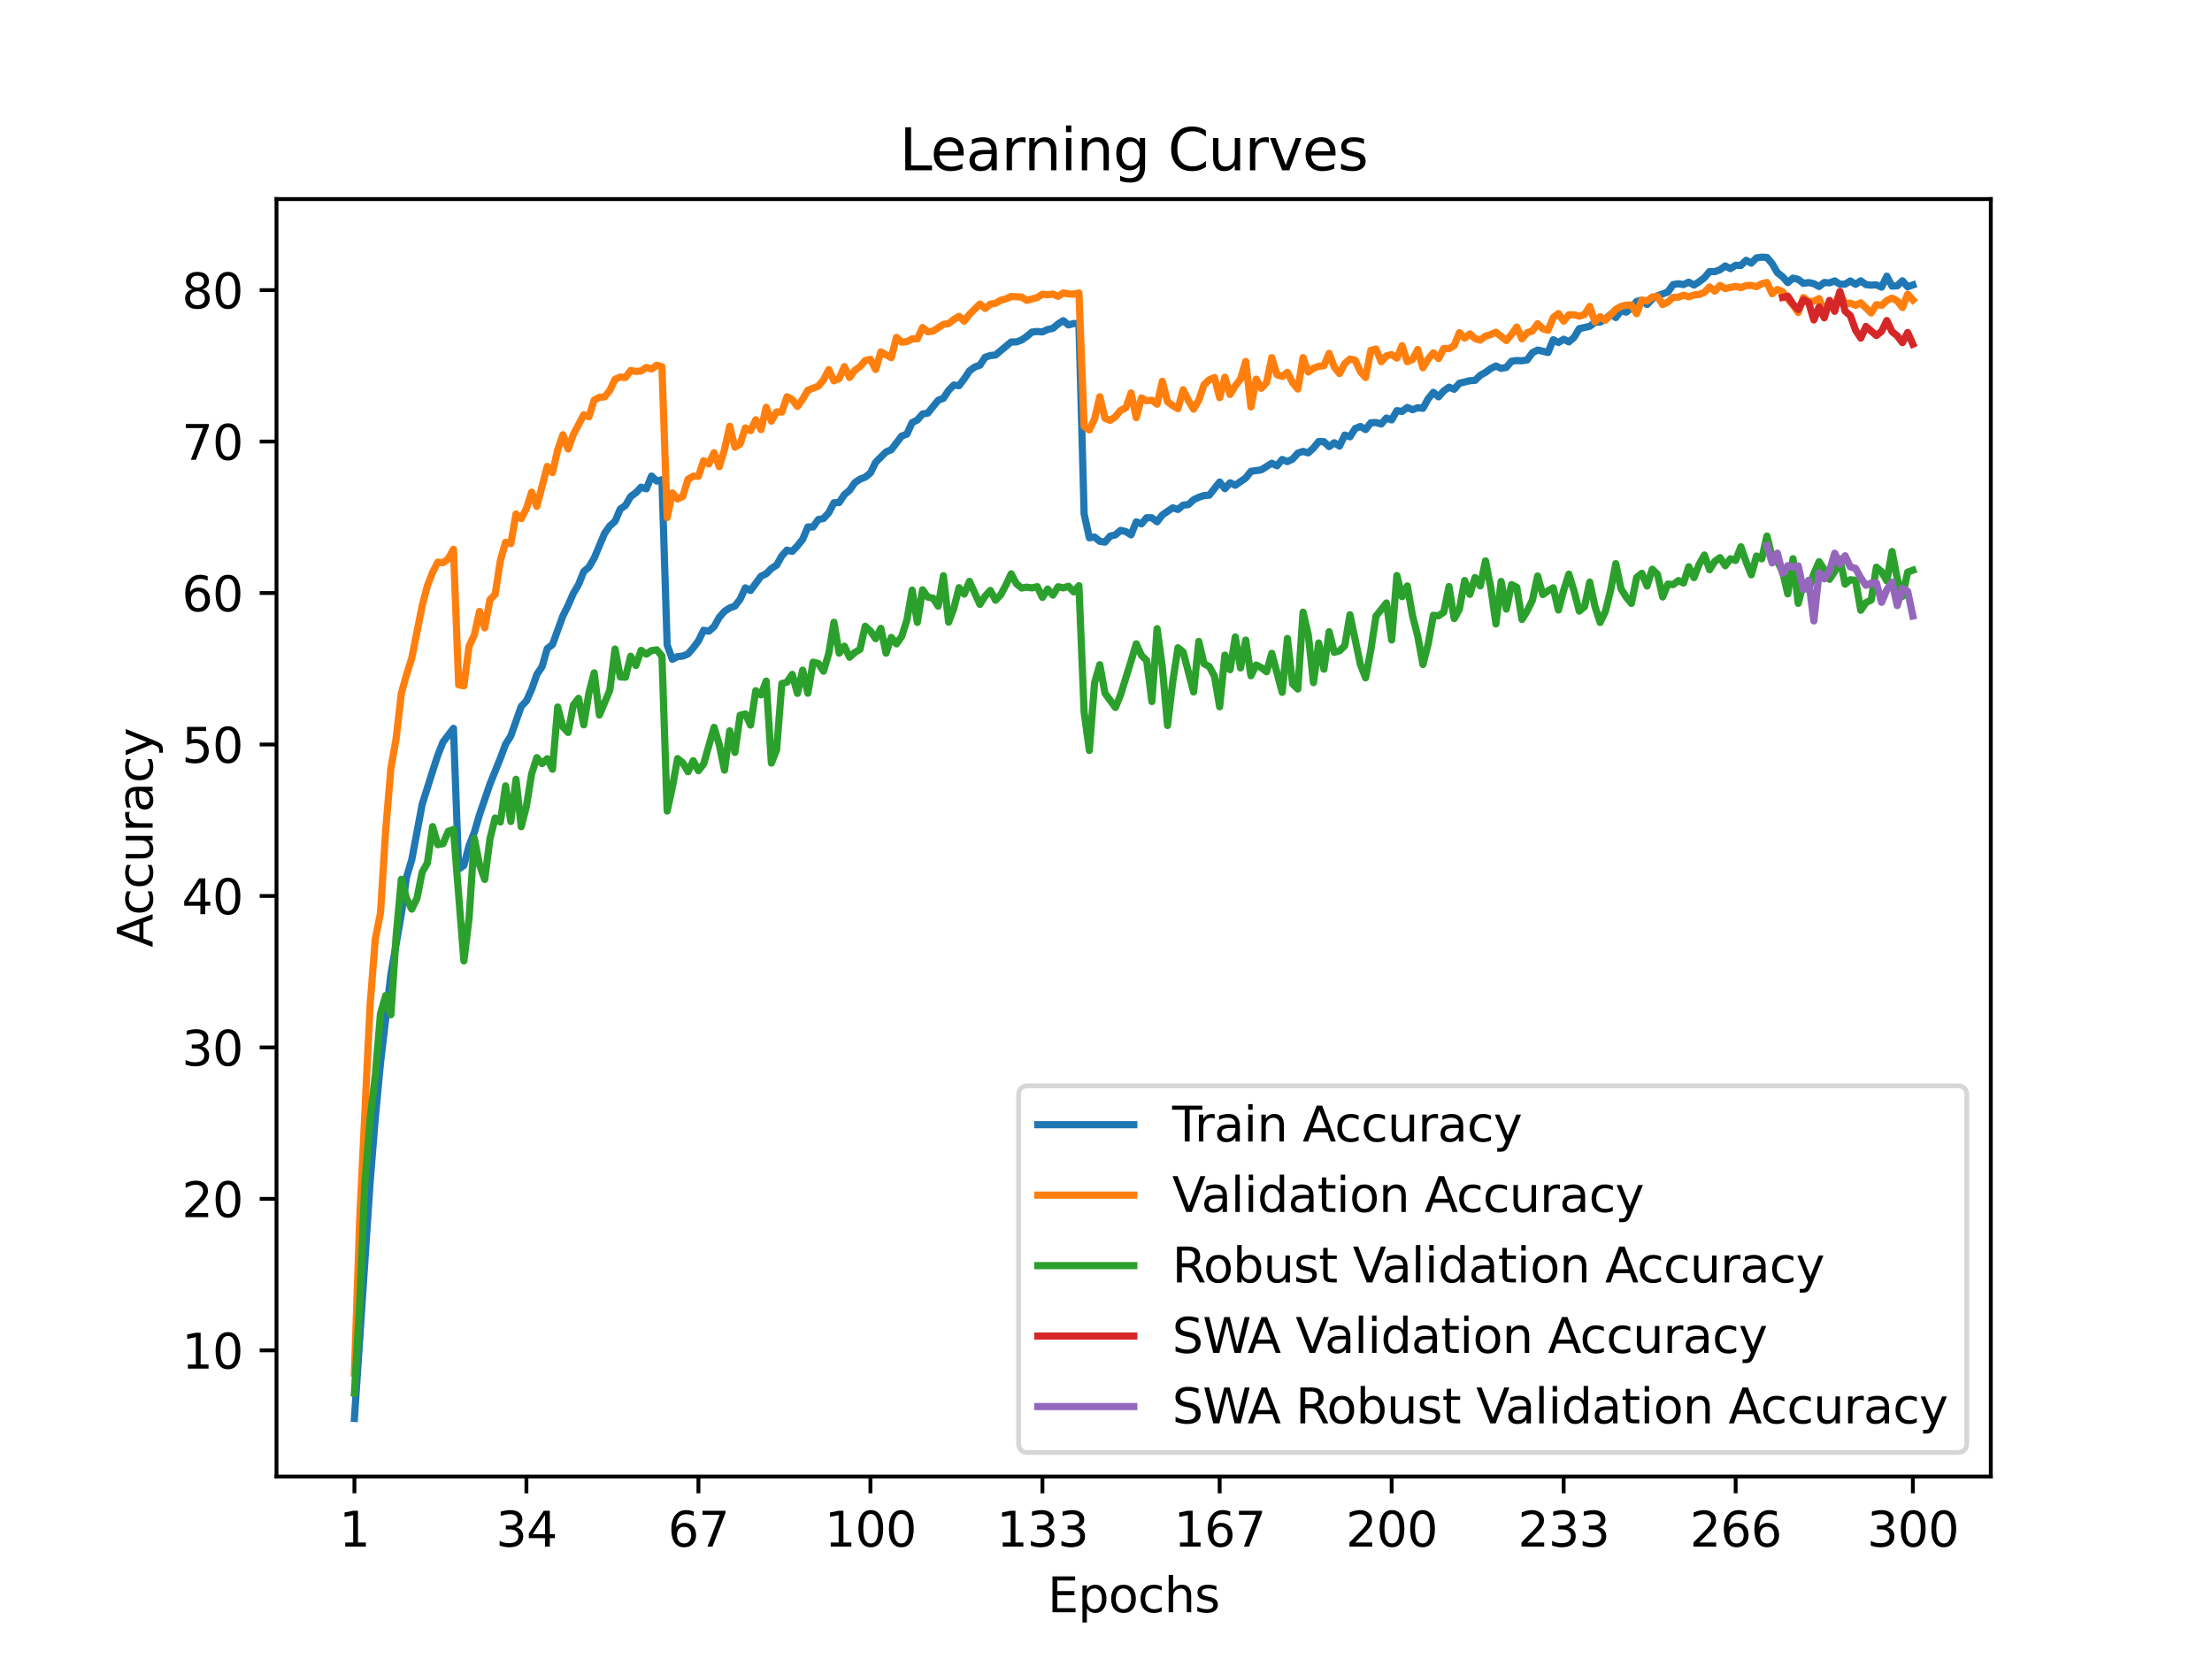 <?xml version="1.0" encoding="utf-8" standalone="no"?>
<!DOCTYPE svg PUBLIC "-//W3C//DTD SVG 1.1//EN"
  "http://www.w3.org/Graphics/SVG/1.1/DTD/svg11.dtd">
<svg xmlns:xlink="http://www.w3.org/1999/xlink" width="460.8pt" height="345.6pt" viewBox="0 0 460.8 345.6" xmlns="http://www.w3.org/2000/svg" version="1.1">
 <defs>
  <style type="text/css">*{stroke-linejoin: round; stroke-linecap: butt}</style>
 </defs>
 <g id="figure_1">
  <g id="patch_1">
   <path d="M 0 345.6 
L 460.8 345.6 
L 460.8 0 
L 0 0 
z
" style="fill: #ffffff"/>
  </g>
  <g id="axes_1">
   <g id="patch_2">
    <path d="M 57.6 307.584 
L 414.72 307.584 
L 414.72 41.472 
L 57.6 41.472 
z
" style="fill: #ffffff"/>
   </g>
   <g id="matplotlib.axis_1">
    <g id="xtick_1">
     <g id="line2d_1">
      <defs>
       <path id="m1666518834" d="M 0 0 
L 0 3.5 
" style="stroke: #000000; stroke-width: 0.8"/>
      </defs>
      <g>
       <use xlink:href="#m1666518834" x="73.833" y="307.584" style="stroke: #000000; stroke-width: 0.8"/>
      </g>
     </g>
     <g id="text_1">
      <!-- 1 -->
      <g transform="translate(70.651 322.182) scale(0.1 -0.1)">
       <defs>
        <path id="DejaVuSans-31" d="M 794 531 
L 1825 531 
L 1825 4091 
L 703 3866 
L 703 4441 
L 1819 4666 
L 2450 4666 
L 2450 531 
L 3481 531 
L 3481 0 
L 794 0 
L 794 531 
z
" transform="scale(0.016)"/>
       </defs>
       <use xlink:href="#DejaVuSans-31"/>
      </g>
     </g>
    </g>
    <g id="xtick_2">
     <g id="line2d_2">
      <g>
       <use xlink:href="#m1666518834" x="109.664" y="307.584" style="stroke: #000000; stroke-width: 0.8"/>
      </g>
     </g>
     <g id="text_2">
      <!-- 34 -->
      <g transform="translate(103.302 322.182) scale(0.1 -0.1)">
       <defs>
        <path id="DejaVuSans-33" d="M 2597 2516 
Q 3050 2419 3304 2112 
Q 3559 1806 3559 1356 
Q 3559 666 3084 287 
Q 2609 -91 1734 -91 
Q 1441 -91 1130 -33 
Q 819 25 488 141 
L 488 750 
Q 750 597 1062 519 
Q 1375 441 1716 441 
Q 2309 441 2620 675 
Q 2931 909 2931 1356 
Q 2931 1769 2642 2001 
Q 2353 2234 1838 2234 
L 1294 2234 
L 1294 2753 
L 1863 2753 
Q 2328 2753 2575 2939 
Q 2822 3125 2822 3475 
Q 2822 3834 2567 4026 
Q 2313 4219 1838 4219 
Q 1578 4219 1281 4162 
Q 984 4106 628 3988 
L 628 4550 
Q 988 4650 1302 4700 
Q 1616 4750 1894 4750 
Q 2613 4750 3031 4423 
Q 3450 4097 3450 3541 
Q 3450 3153 3228 2886 
Q 3006 2619 2597 2516 
z
" transform="scale(0.016)"/>
        <path id="DejaVuSans-34" d="M 2419 4116 
L 825 1625 
L 2419 1625 
L 2419 4116 
z
M 2253 4666 
L 3047 4666 
L 3047 1625 
L 3713 1625 
L 3713 1100 
L 3047 1100 
L 3047 0 
L 2419 0 
L 2419 1100 
L 313 1100 
L 313 1709 
L 2253 4666 
z
" transform="scale(0.016)"/>
       </defs>
       <use xlink:href="#DejaVuSans-33"/>
       <use xlink:href="#DejaVuSans-34" x="63.623"/>
      </g>
     </g>
    </g>
    <g id="xtick_3">
     <g id="line2d_3">
      <g>
       <use xlink:href="#m1666518834" x="145.496" y="307.584" style="stroke: #000000; stroke-width: 0.8"/>
      </g>
     </g>
     <g id="text_3">
      <!-- 67 -->
      <g transform="translate(139.133 322.182) scale(0.1 -0.1)">
       <defs>
        <path id="DejaVuSans-36" d="M 2113 2584 
Q 1688 2584 1439 2293 
Q 1191 2003 1191 1497 
Q 1191 994 1439 701 
Q 1688 409 2113 409 
Q 2538 409 2786 701 
Q 3034 994 3034 1497 
Q 3034 2003 2786 2293 
Q 2538 2584 2113 2584 
z
M 3366 4563 
L 3366 3988 
Q 3128 4100 2886 4159 
Q 2644 4219 2406 4219 
Q 1781 4219 1451 3797 
Q 1122 3375 1075 2522 
Q 1259 2794 1537 2939 
Q 1816 3084 2150 3084 
Q 2853 3084 3261 2657 
Q 3669 2231 3669 1497 
Q 3669 778 3244 343 
Q 2819 -91 2113 -91 
Q 1303 -91 875 529 
Q 447 1150 447 2328 
Q 447 3434 972 4092 
Q 1497 4750 2381 4750 
Q 2619 4750 2861 4703 
Q 3103 4656 3366 4563 
z
" transform="scale(0.016)"/>
        <path id="DejaVuSans-37" d="M 525 4666 
L 3525 4666 
L 3525 4397 
L 1831 0 
L 1172 0 
L 2766 4134 
L 525 4134 
L 525 4666 
z
" transform="scale(0.016)"/>
       </defs>
       <use xlink:href="#DejaVuSans-36"/>
       <use xlink:href="#DejaVuSans-37" x="63.623"/>
      </g>
     </g>
    </g>
    <g id="xtick_4">
     <g id="line2d_4">
      <g>
       <use xlink:href="#m1666518834" x="181.327" y="307.584" style="stroke: #000000; stroke-width: 0.8"/>
      </g>
     </g>
     <g id="text_4">
      <!-- 100 -->
      <g transform="translate(171.783 322.182) scale(0.1 -0.1)">
       <defs>
        <path id="DejaVuSans-30" d="M 2034 4250 
Q 1547 4250 1301 3770 
Q 1056 3291 1056 2328 
Q 1056 1369 1301 889 
Q 1547 409 2034 409 
Q 2525 409 2770 889 
Q 3016 1369 3016 2328 
Q 3016 3291 2770 3770 
Q 2525 4250 2034 4250 
z
M 2034 4750 
Q 2819 4750 3233 4129 
Q 3647 3509 3647 2328 
Q 3647 1150 3233 529 
Q 2819 -91 2034 -91 
Q 1250 -91 836 529 
Q 422 1150 422 2328 
Q 422 3509 836 4129 
Q 1250 4750 2034 4750 
z
" transform="scale(0.016)"/>
       </defs>
       <use xlink:href="#DejaVuSans-31"/>
       <use xlink:href="#DejaVuSans-30" x="63.623"/>
       <use xlink:href="#DejaVuSans-30" x="127.246"/>
      </g>
     </g>
    </g>
    <g id="xtick_5">
     <g id="line2d_5">
      <g>
       <use xlink:href="#m1666518834" x="217.158" y="307.584" style="stroke: #000000; stroke-width: 0.8"/>
      </g>
     </g>
     <g id="text_5">
      <!-- 133 -->
      <g transform="translate(207.615 322.182) scale(0.1 -0.1)">
       <use xlink:href="#DejaVuSans-31"/>
       <use xlink:href="#DejaVuSans-33" x="63.623"/>
       <use xlink:href="#DejaVuSans-33" x="127.246"/>
      </g>
     </g>
    </g>
    <g id="xtick_6">
     <g id="line2d_6">
      <g>
       <use xlink:href="#m1666518834" x="254.076" y="307.584" style="stroke: #000000; stroke-width: 0.8"/>
      </g>
     </g>
     <g id="text_6">
      <!-- 167 -->
      <g transform="translate(244.532 322.182) scale(0.1 -0.1)">
       <use xlink:href="#DejaVuSans-31"/>
       <use xlink:href="#DejaVuSans-36" x="63.623"/>
       <use xlink:href="#DejaVuSans-37" x="127.246"/>
      </g>
     </g>
    </g>
    <g id="xtick_7">
     <g id="line2d_7">
      <g>
       <use xlink:href="#m1666518834" x="289.907" y="307.584" style="stroke: #000000; stroke-width: 0.8"/>
      </g>
     </g>
     <g id="text_7">
      <!-- 200 -->
      <g transform="translate(280.363 322.182) scale(0.1 -0.1)">
       <defs>
        <path id="DejaVuSans-32" d="M 1228 531 
L 3431 531 
L 3431 0 
L 469 0 
L 469 531 
Q 828 903 1448 1529 
Q 2069 2156 2228 2338 
Q 2531 2678 2651 2914 
Q 2772 3150 2772 3378 
Q 2772 3750 2511 3984 
Q 2250 4219 1831 4219 
Q 1534 4219 1204 4116 
Q 875 4013 500 3803 
L 500 4441 
Q 881 4594 1212 4672 
Q 1544 4750 1819 4750 
Q 2544 4750 2975 4387 
Q 3406 4025 3406 3419 
Q 3406 3131 3298 2873 
Q 3191 2616 2906 2266 
Q 2828 2175 2409 1742 
Q 1991 1309 1228 531 
z
" transform="scale(0.016)"/>
       </defs>
       <use xlink:href="#DejaVuSans-32"/>
       <use xlink:href="#DejaVuSans-30" x="63.623"/>
       <use xlink:href="#DejaVuSans-30" x="127.246"/>
      </g>
     </g>
    </g>
    <g id="xtick_8">
     <g id="line2d_8">
      <g>
       <use xlink:href="#m1666518834" x="325.739" y="307.584" style="stroke: #000000; stroke-width: 0.8"/>
      </g>
     </g>
     <g id="text_8">
      <!-- 233 -->
      <g transform="translate(316.195 322.182) scale(0.1 -0.1)">
       <use xlink:href="#DejaVuSans-32"/>
       <use xlink:href="#DejaVuSans-33" x="63.623"/>
       <use xlink:href="#DejaVuSans-33" x="127.246"/>
      </g>
     </g>
    </g>
    <g id="xtick_9">
     <g id="line2d_9">
      <g>
       <use xlink:href="#m1666518834" x="361.57" y="307.584" style="stroke: #000000; stroke-width: 0.8"/>
      </g>
     </g>
     <g id="text_9">
      <!-- 266 -->
      <g transform="translate(352.026 322.182) scale(0.1 -0.1)">
       <use xlink:href="#DejaVuSans-32"/>
       <use xlink:href="#DejaVuSans-36" x="63.623"/>
       <use xlink:href="#DejaVuSans-36" x="127.246"/>
      </g>
     </g>
    </g>
    <g id="xtick_10">
     <g id="line2d_10">
      <g>
       <use xlink:href="#m1666518834" x="398.487" y="307.584" style="stroke: #000000; stroke-width: 0.8"/>
      </g>
     </g>
     <g id="text_10">
      <!-- 300 -->
      <g transform="translate(388.944 322.182) scale(0.1 -0.1)">
       <use xlink:href="#DejaVuSans-33"/>
       <use xlink:href="#DejaVuSans-30" x="63.623"/>
       <use xlink:href="#DejaVuSans-30" x="127.246"/>
      </g>
     </g>
    </g>
    <g id="text_11">
     <!-- Epochs -->
     <g transform="translate(218.244 335.861) scale(0.1 -0.1)">
      <defs>
       <path id="DejaVuSans-45" d="M 628 4666 
L 3578 4666 
L 3578 4134 
L 1259 4134 
L 1259 2753 
L 3481 2753 
L 3481 2222 
L 1259 2222 
L 1259 531 
L 3634 531 
L 3634 0 
L 628 0 
L 628 4666 
z
" transform="scale(0.016)"/>
       <path id="DejaVuSans-70" d="M 1159 525 
L 1159 -1331 
L 581 -1331 
L 581 3500 
L 1159 3500 
L 1159 2969 
Q 1341 3281 1617 3432 
Q 1894 3584 2278 3584 
Q 2916 3584 3314 3078 
Q 3713 2572 3713 1747 
Q 3713 922 3314 415 
Q 2916 -91 2278 -91 
Q 1894 -91 1617 61 
Q 1341 213 1159 525 
z
M 3116 1747 
Q 3116 2381 2855 2742 
Q 2594 3103 2138 3103 
Q 1681 3103 1420 2742 
Q 1159 2381 1159 1747 
Q 1159 1113 1420 752 
Q 1681 391 2138 391 
Q 2594 391 2855 752 
Q 3116 1113 3116 1747 
z
" transform="scale(0.016)"/>
       <path id="DejaVuSans-6f" d="M 1959 3097 
Q 1497 3097 1228 2736 
Q 959 2375 959 1747 
Q 959 1119 1226 758 
Q 1494 397 1959 397 
Q 2419 397 2687 759 
Q 2956 1122 2956 1747 
Q 2956 2369 2687 2733 
Q 2419 3097 1959 3097 
z
M 1959 3584 
Q 2709 3584 3137 3096 
Q 3566 2609 3566 1747 
Q 3566 888 3137 398 
Q 2709 -91 1959 -91 
Q 1206 -91 779 398 
Q 353 888 353 1747 
Q 353 2609 779 3096 
Q 1206 3584 1959 3584 
z
" transform="scale(0.016)"/>
       <path id="DejaVuSans-63" d="M 3122 3366 
L 3122 2828 
Q 2878 2963 2633 3030 
Q 2388 3097 2138 3097 
Q 1578 3097 1268 2742 
Q 959 2388 959 1747 
Q 959 1106 1268 751 
Q 1578 397 2138 397 
Q 2388 397 2633 464 
Q 2878 531 3122 666 
L 3122 134 
Q 2881 22 2623 -34 
Q 2366 -91 2075 -91 
Q 1284 -91 818 406 
Q 353 903 353 1747 
Q 353 2603 823 3093 
Q 1294 3584 2113 3584 
Q 2378 3584 2631 3529 
Q 2884 3475 3122 3366 
z
" transform="scale(0.016)"/>
       <path id="DejaVuSans-68" d="M 3513 2113 
L 3513 0 
L 2938 0 
L 2938 2094 
Q 2938 2591 2744 2837 
Q 2550 3084 2163 3084 
Q 1697 3084 1428 2787 
Q 1159 2491 1159 1978 
L 1159 0 
L 581 0 
L 581 4863 
L 1159 4863 
L 1159 2956 
Q 1366 3272 1645 3428 
Q 1925 3584 2291 3584 
Q 2894 3584 3203 3211 
Q 3513 2838 3513 2113 
z
" transform="scale(0.016)"/>
       <path id="DejaVuSans-73" d="M 2834 3397 
L 2834 2853 
Q 2591 2978 2328 3040 
Q 2066 3103 1784 3103 
Q 1356 3103 1142 2972 
Q 928 2841 928 2578 
Q 928 2378 1081 2264 
Q 1234 2150 1697 2047 
L 1894 2003 
Q 2506 1872 2764 1633 
Q 3022 1394 3022 966 
Q 3022 478 2636 193 
Q 2250 -91 1575 -91 
Q 1294 -91 989 -36 
Q 684 19 347 128 
L 347 722 
Q 666 556 975 473 
Q 1284 391 1588 391 
Q 1994 391 2212 530 
Q 2431 669 2431 922 
Q 2431 1156 2273 1281 
Q 2116 1406 1581 1522 
L 1381 1569 
Q 847 1681 609 1914 
Q 372 2147 372 2553 
Q 372 3047 722 3315 
Q 1072 3584 1716 3584 
Q 2034 3584 2315 3537 
Q 2597 3491 2834 3397 
z
" transform="scale(0.016)"/>
      </defs>
      <use xlink:href="#DejaVuSans-45"/>
      <use xlink:href="#DejaVuSans-70" x="63.184"/>
      <use xlink:href="#DejaVuSans-6f" x="126.66"/>
      <use xlink:href="#DejaVuSans-63" x="187.842"/>
      <use xlink:href="#DejaVuSans-68" x="242.822"/>
      <use xlink:href="#DejaVuSans-73" x="306.201"/>
     </g>
    </g>
   </g>
   <g id="matplotlib.axis_2">
    <g id="ytick_1">
     <g id="line2d_11">
      <defs>
       <path id="mff50de784c" d="M 0 0 
L -3.5 0 
" style="stroke: #000000; stroke-width: 0.8"/>
      </defs>
      <g>
       <use xlink:href="#mff50de784c" x="57.6" y="281.302" style="stroke: #000000; stroke-width: 0.8"/>
      </g>
     </g>
     <g id="text_12">
      <!-- 10 -->
      <g transform="translate(37.875 285.101) scale(0.1 -0.1)">
       <use xlink:href="#DejaVuSans-31"/>
       <use xlink:href="#DejaVuSans-30" x="63.623"/>
      </g>
     </g>
    </g>
    <g id="ytick_2">
     <g id="line2d_12">
      <g>
       <use xlink:href="#mff50de784c" x="57.6" y="249.749" style="stroke: #000000; stroke-width: 0.8"/>
      </g>
     </g>
     <g id="text_13">
      <!-- 20 -->
      <g transform="translate(37.875 253.549) scale(0.1 -0.1)">
       <use xlink:href="#DejaVuSans-32"/>
       <use xlink:href="#DejaVuSans-30" x="63.623"/>
      </g>
     </g>
    </g>
    <g id="ytick_3">
     <g id="line2d_13">
      <g>
       <use xlink:href="#mff50de784c" x="57.6" y="218.197" style="stroke: #000000; stroke-width: 0.8"/>
      </g>
     </g>
     <g id="text_14">
      <!-- 30 -->
      <g transform="translate(37.875 221.996) scale(0.1 -0.1)">
       <use xlink:href="#DejaVuSans-33"/>
       <use xlink:href="#DejaVuSans-30" x="63.623"/>
      </g>
     </g>
    </g>
    <g id="ytick_4">
     <g id="line2d_14">
      <g>
       <use xlink:href="#mff50de784c" x="57.6" y="186.644" style="stroke: #000000; stroke-width: 0.8"/>
      </g>
     </g>
     <g id="text_15">
      <!-- 40 -->
      <g transform="translate(37.875 190.443) scale(0.1 -0.1)">
       <use xlink:href="#DejaVuSans-34"/>
       <use xlink:href="#DejaVuSans-30" x="63.623"/>
      </g>
     </g>
    </g>
    <g id="ytick_5">
     <g id="line2d_15">
      <g>
       <use xlink:href="#mff50de784c" x="57.6" y="155.092" style="stroke: #000000; stroke-width: 0.8"/>
      </g>
     </g>
     <g id="text_16">
      <!-- 50 -->
      <g transform="translate(37.875 158.891) scale(0.1 -0.1)">
       <defs>
        <path id="DejaVuSans-35" d="M 691 4666 
L 3169 4666 
L 3169 4134 
L 1269 4134 
L 1269 2991 
Q 1406 3038 1543 3061 
Q 1681 3084 1819 3084 
Q 2600 3084 3056 2656 
Q 3513 2228 3513 1497 
Q 3513 744 3044 326 
Q 2575 -91 1722 -91 
Q 1428 -91 1123 -41 
Q 819 9 494 109 
L 494 744 
Q 775 591 1075 516 
Q 1375 441 1709 441 
Q 2250 441 2565 725 
Q 2881 1009 2881 1497 
Q 2881 1984 2565 2268 
Q 2250 2553 1709 2553 
Q 1456 2553 1204 2497 
Q 953 2441 691 2322 
L 691 4666 
z
" transform="scale(0.016)"/>
       </defs>
       <use xlink:href="#DejaVuSans-35"/>
       <use xlink:href="#DejaVuSans-30" x="63.623"/>
      </g>
     </g>
    </g>
    <g id="ytick_6">
     <g id="line2d_16">
      <g>
       <use xlink:href="#mff50de784c" x="57.6" y="123.539" style="stroke: #000000; stroke-width: 0.8"/>
      </g>
     </g>
     <g id="text_17">
      <!-- 60 -->
      <g transform="translate(37.875 127.338) scale(0.1 -0.1)">
       <use xlink:href="#DejaVuSans-36"/>
       <use xlink:href="#DejaVuSans-30" x="63.623"/>
      </g>
     </g>
    </g>
    <g id="ytick_7">
     <g id="line2d_17">
      <g>
       <use xlink:href="#mff50de784c" x="57.6" y="91.986" style="stroke: #000000; stroke-width: 0.8"/>
      </g>
     </g>
     <g id="text_18">
      <!-- 70 -->
      <g transform="translate(37.875 95.786) scale(0.1 -0.1)">
       <use xlink:href="#DejaVuSans-37"/>
       <use xlink:href="#DejaVuSans-30" x="63.623"/>
      </g>
     </g>
    </g>
    <g id="ytick_8">
     <g id="line2d_18">
      <g>
       <use xlink:href="#mff50de784c" x="57.6" y="60.434" style="stroke: #000000; stroke-width: 0.8"/>
      </g>
     </g>
     <g id="text_19">
      <!-- 80 -->
      <g transform="translate(37.875 64.233) scale(0.1 -0.1)">
       <defs>
        <path id="DejaVuSans-38" d="M 2034 2216 
Q 1584 2216 1326 1975 
Q 1069 1734 1069 1313 
Q 1069 891 1326 650 
Q 1584 409 2034 409 
Q 2484 409 2743 651 
Q 3003 894 3003 1313 
Q 3003 1734 2745 1975 
Q 2488 2216 2034 2216 
z
M 1403 2484 
Q 997 2584 770 2862 
Q 544 3141 544 3541 
Q 544 4100 942 4425 
Q 1341 4750 2034 4750 
Q 2731 4750 3128 4425 
Q 3525 4100 3525 3541 
Q 3525 3141 3298 2862 
Q 3072 2584 2669 2484 
Q 3125 2378 3379 2068 
Q 3634 1759 3634 1313 
Q 3634 634 3220 271 
Q 2806 -91 2034 -91 
Q 1263 -91 848 271 
Q 434 634 434 1313 
Q 434 1759 690 2068 
Q 947 2378 1403 2484 
z
M 1172 3481 
Q 1172 3119 1398 2916 
Q 1625 2713 2034 2713 
Q 2441 2713 2670 2916 
Q 2900 3119 2900 3481 
Q 2900 3844 2670 4047 
Q 2441 4250 2034 4250 
Q 1625 4250 1398 4047 
Q 1172 3844 1172 3481 
z
" transform="scale(0.016)"/>
       </defs>
       <use xlink:href="#DejaVuSans-38"/>
       <use xlink:href="#DejaVuSans-30" x="63.623"/>
      </g>
     </g>
    </g>
    <g id="text_20">
     <!-- Accuracy -->
     <g transform="translate(31.795 197.356) rotate(-90) scale(0.1 -0.1)">
      <defs>
       <path id="DejaVuSans-41" d="M 2188 4044 
L 1331 1722 
L 3047 1722 
L 2188 4044 
z
M 1831 4666 
L 2547 4666 
L 4325 0 
L 3669 0 
L 3244 1197 
L 1141 1197 
L 716 0 
L 50 0 
L 1831 4666 
z
" transform="scale(0.016)"/>
       <path id="DejaVuSans-75" d="M 544 1381 
L 544 3500 
L 1119 3500 
L 1119 1403 
Q 1119 906 1312 657 
Q 1506 409 1894 409 
Q 2359 409 2629 706 
Q 2900 1003 2900 1516 
L 2900 3500 
L 3475 3500 
L 3475 0 
L 2900 0 
L 2900 538 
Q 2691 219 2414 64 
Q 2138 -91 1772 -91 
Q 1169 -91 856 284 
Q 544 659 544 1381 
z
M 1991 3584 
L 1991 3584 
z
" transform="scale(0.016)"/>
       <path id="DejaVuSans-72" d="M 2631 2963 
Q 2534 3019 2420 3045 
Q 2306 3072 2169 3072 
Q 1681 3072 1420 2755 
Q 1159 2438 1159 1844 
L 1159 0 
L 581 0 
L 581 3500 
L 1159 3500 
L 1159 2956 
Q 1341 3275 1631 3429 
Q 1922 3584 2338 3584 
Q 2397 3584 2469 3576 
Q 2541 3569 2628 3553 
L 2631 2963 
z
" transform="scale(0.016)"/>
       <path id="DejaVuSans-61" d="M 2194 1759 
Q 1497 1759 1228 1600 
Q 959 1441 959 1056 
Q 959 750 1161 570 
Q 1363 391 1709 391 
Q 2188 391 2477 730 
Q 2766 1069 2766 1631 
L 2766 1759 
L 2194 1759 
z
M 3341 1997 
L 3341 0 
L 2766 0 
L 2766 531 
Q 2569 213 2275 61 
Q 1981 -91 1556 -91 
Q 1019 -91 701 211 
Q 384 513 384 1019 
Q 384 1609 779 1909 
Q 1175 2209 1959 2209 
L 2766 2209 
L 2766 2266 
Q 2766 2663 2505 2880 
Q 2244 3097 1772 3097 
Q 1472 3097 1187 3025 
Q 903 2953 641 2809 
L 641 3341 
Q 956 3463 1253 3523 
Q 1550 3584 1831 3584 
Q 2591 3584 2966 3190 
Q 3341 2797 3341 1997 
z
" transform="scale(0.016)"/>
       <path id="DejaVuSans-79" d="M 2059 -325 
Q 1816 -950 1584 -1140 
Q 1353 -1331 966 -1331 
L 506 -1331 
L 506 -850 
L 844 -850 
Q 1081 -850 1212 -737 
Q 1344 -625 1503 -206 
L 1606 56 
L 191 3500 
L 800 3500 
L 1894 763 
L 2988 3500 
L 3597 3500 
L 2059 -325 
z
" transform="scale(0.016)"/>
      </defs>
      <use xlink:href="#DejaVuSans-41"/>
      <use xlink:href="#DejaVuSans-63" x="66.658"/>
      <use xlink:href="#DejaVuSans-63" x="121.639"/>
      <use xlink:href="#DejaVuSans-75" x="176.619"/>
      <use xlink:href="#DejaVuSans-72" x="239.998"/>
      <use xlink:href="#DejaVuSans-61" x="281.111"/>
      <use xlink:href="#DejaVuSans-63" x="342.391"/>
      <use xlink:href="#DejaVuSans-79" x="397.371"/>
     </g>
    </g>
   </g>
   <g id="line2d_19">
    <path d="M 73.833 295.488 
L 77.09 246.487 
L 78.176 232.913 
L 79.262 221.497 
L 81.433 202.957 
L 83.605 190.424 
L 84.691 182.719 
L 85.777 179.103 
L 87.948 167.549 
L 90.12 160.657 
L 91.206 157.307 
L 92.291 154.58 
L 94.463 151.722 
L 95.549 181.04 
L 96.635 180.283 
L 97.72 176.15 
L 98.806 173.405 
L 99.892 169.713 
L 102.064 163.339 
L 104.235 157.957 
L 105.321 155.035 
L 106.407 153.318 
L 108.578 147.166 
L 109.664 146.004 
L 110.75 143.606 
L 111.836 140.489 
L 112.922 138.88 
L 114.007 135.106 
L 115.093 134.267 
L 117.265 128.297 
L 118.351 126.101 
L 119.436 123.608 
L 120.522 121.766 
L 121.608 119.065 
L 122.694 118.131 
L 123.78 116.257 
L 125.951 111.095 
L 127.037 109.555 
L 128.123 108.602 
L 129.209 106.053 
L 130.294 105.295 
L 131.38 103.434 
L 132.466 102.645 
L 133.552 101.49 
L 134.638 101.831 
L 135.723 99.168 
L 136.809 100.209 
L 137.895 99.944 
L 138.981 134.374 
L 140.067 137.346 
L 141.152 136.772 
L 142.238 136.671 
L 143.324 136.223 
L 144.41 134.961 
L 145.496 133.51 
L 146.581 131.288 
L 147.667 131.49 
L 148.753 130.544 
L 149.839 128.594 
L 150.925 127.357 
L 152.01 126.644 
L 153.096 126.253 
L 154.182 124.826 
L 155.268 122.466 
L 156.354 123.015 
L 158.525 120.049 
L 159.611 119.532 
L 160.697 118.421 
L 161.783 117.733 
L 162.868 115.802 
L 163.954 114.597 
L 165.04 114.862 
L 166.126 113.707 
L 167.212 112.344 
L 168.297 109.763 
L 169.383 109.782 
L 170.469 108.223 
L 171.555 108.015 
L 172.641 106.81 
L 173.726 104.734 
L 174.812 104.683 
L 175.898 103.042 
L 176.984 102.14 
L 178.07 100.556 
L 179.155 99.818 
L 180.241 99.401 
L 181.327 98.518 
L 182.413 96.303 
L 184.584 94.138 
L 185.67 93.684 
L 187.842 90.832 
L 188.928 90.428 
L 190.013 88.042 
L 191.099 87.493 
L 192.185 86.244 
L 193.271 86.061 
L 195.442 83.392 
L 196.528 82.969 
L 197.614 81.315 
L 198.7 80.205 
L 199.786 80.344 
L 200.871 78.911 
L 201.957 77.264 
L 203.043 76.469 
L 204.129 76.078 
L 205.215 74.431 
L 206.3 74.065 
L 207.386 73.951 
L 210.644 71.237 
L 211.729 71.237 
L 212.815 70.834 
L 213.901 70.083 
L 214.987 69.174 
L 216.073 69.06 
L 217.158 69.149 
L 218.244 68.638 
L 219.33 68.404 
L 220.416 67.489 
L 221.502 66.801 
L 222.587 67.685 
L 223.673 67.401 
L 224.759 67.407 
L 225.845 107.075 
L 226.931 112.041 
L 228.016 111.871 
L 229.102 112.767 
L 230.188 112.931 
L 231.274 111.682 
L 232.36 111.429 
L 233.445 110.483 
L 234.531 110.741 
L 235.617 111.423 
L 236.703 108.703 
L 237.789 109.132 
L 238.875 107.857 
L 239.96 107.87 
L 241.046 108.703 
L 242.132 107.277 
L 244.304 105.788 
L 245.389 106.135 
L 246.475 105.226 
L 247.561 105.119 
L 248.647 104.109 
L 249.733 103.591 
L 250.818 103.225 
L 251.904 103.156 
L 254.076 100.411 
L 255.162 101.806 
L 256.247 100.569 
L 257.333 101.086 
L 259.505 99.578 
L 260.591 98.19 
L 262.762 97.874 
L 264.934 96.492 
L 266.02 97.035 
L 267.105 95.716 
L 268.191 96.164 
L 269.277 95.628 
L 270.363 94.391 
L 271.449 94.037 
L 272.534 94.34 
L 273.62 93.331 
L 274.706 91.98 
L 275.792 92.005 
L 276.878 93.034 
L 277.963 92.233 
L 279.049 92.933 
L 280.135 90.63 
L 281.221 90.996 
L 282.307 89.279 
L 283.392 88.837 
L 284.478 89.487 
L 285.564 88.074 
L 286.65 88.023 
L 287.736 88.326 
L 288.821 87.077 
L 289.907 87.474 
L 290.993 85.55 
L 292.079 85.707 
L 293.165 84.874 
L 294.25 85.354 
L 295.336 84.931 
L 296.422 85.057 
L 297.508 83.089 
L 298.594 81.738 
L 299.679 82.666 
L 300.765 81.435 
L 301.851 80.653 
L 302.937 81.088 
L 304.023 79.839 
L 306.194 79.309 
L 307.28 79.239 
L 308.366 78.179 
L 309.452 77.573 
L 310.537 76.791 
L 311.623 76.248 
L 312.709 76.74 
L 313.795 76.538 
L 314.881 75.257 
L 315.966 75.106 
L 317.052 75.156 
L 318.138 74.98 
L 319.224 73.484 
L 320.31 72.922 
L 322.481 73.427 
L 323.567 70.777 
L 324.653 71.357 
L 325.739 70.67 
L 326.824 71.219 
L 327.91 70.278 
L 328.996 68.461 
L 331.168 67.975 
L 332.253 67.148 
L 333.339 67.098 
L 334.425 66.479 
L 335.511 65.489 
L 336.597 66.157 
L 337.682 64.738 
L 338.768 65.022 
L 339.854 64.151 
L 340.94 62.781 
L 342.026 62.56 
L 343.111 63.431 
L 344.197 62.27 
L 345.283 61.627 
L 347.455 60.825 
L 348.54 59.285 
L 349.626 59.109 
L 350.712 59.279 
L 351.798 58.78 
L 352.884 59.38 
L 353.969 58.692 
L 355.055 57.853 
L 356.141 56.565 
L 357.227 56.584 
L 358.313 56.193 
L 359.398 55.404 
L 360.484 55.953 
L 361.57 55.259 
L 362.656 55.303 
L 363.742 54.224 
L 364.827 54.811 
L 365.913 53.726 
L 366.999 53.568 
L 368.085 53.631 
L 369.171 54.918 
L 370.256 56.805 
L 371.342 57.638 
L 372.428 58.869 
L 373.514 57.929 
L 374.6 58.2 
L 375.685 59.033 
L 376.771 58.863 
L 377.857 59.096 
L 378.943 59.689 
L 380.029 58.844 
L 381.114 58.932 
L 382.2 58.515 
L 383.286 59.216 
L 384.372 59.191 
L 385.458 58.528 
L 386.543 59.229 
L 387.629 58.503 
L 388.715 59.292 
L 389.801 59.405 
L 390.887 59.342 
L 391.972 59.815 
L 393.058 57.544 
L 394.144 59.601 
L 395.23 59.544 
L 396.316 58.497 
L 397.401 59.746 
L 398.487 59.361 
L 398.487 59.361 
" clip-path="url(#pa6a0673b61)" style="fill: none; stroke: #1f77b4; stroke-width: 1.5; stroke-linecap: square"/>
   </g>
   <g id="line2d_20">
    <path d="M 73.833 286.035 
L 74.919 254.388 
L 77.09 209.488 
L 78.176 195.637 
L 79.262 190.178 
L 80.348 172.919 
L 81.433 160.014 
L 82.519 153.861 
L 83.605 144.458 
L 84.691 140.514 
L 85.777 137.107 
L 87.948 126.189 
L 89.034 122.024 
L 90.12 119.248 
L 91.206 117.102 
L 92.291 117.229 
L 93.377 116.44 
L 94.463 114.42 
L 95.549 142.66 
L 96.635 142.881 
L 97.72 134.582 
L 98.806 132.311 
L 99.892 127.357 
L 100.978 130.796 
L 102.064 124.927 
L 103.149 123.823 
L 104.235 116.755 
L 105.321 112.969 
L 106.407 113.253 
L 107.493 107.069 
L 108.578 108.047 
L 109.664 105.933 
L 110.75 102.525 
L 111.836 105.491 
L 114.007 97.161 
L 115.093 98.455 
L 116.179 93.722 
L 117.265 90.567 
L 118.351 93.533 
L 119.436 90.535 
L 121.608 86.402 
L 122.694 86.812 
L 123.78 83.341 
L 124.865 82.773 
L 125.951 82.678 
L 127.037 81.322 
L 128.123 79.018 
L 129.209 78.545 
L 130.294 78.64 
L 131.38 77.188 
L 132.466 77.378 
L 133.552 77.283 
L 134.638 76.557 
L 135.723 76.873 
L 136.809 76.084 
L 137.895 76.399 
L 138.981 107.826 
L 140.067 102.683 
L 141.152 103.945 
L 142.238 103.408 
L 143.324 99.843 
L 144.41 99.212 
L 145.496 99.212 
L 146.581 95.962 
L 147.667 96.656 
L 148.753 94.29 
L 149.839 97.224 
L 150.925 93.659 
L 152.01 88.8 
L 153.096 93.154 
L 154.182 92.491 
L 155.268 89.147 
L 156.354 89.715 
L 157.439 87.443 
L 158.525 89.494 
L 159.611 84.856 
L 160.697 87.727 
L 161.783 85.802 
L 162.868 85.834 
L 163.954 82.647 
L 165.04 83.246 
L 166.126 84.666 
L 167.212 83.152 
L 168.297 81.29 
L 170.469 80.438 
L 171.555 79.145 
L 172.641 76.999 
L 173.726 79.334 
L 174.812 78.861 
L 175.898 76.368 
L 176.984 78.64 
L 178.07 77.157 
L 179.155 76.368 
L 180.241 75.106 
L 181.327 74.853 
L 182.413 76.967 
L 183.499 73.307 
L 185.67 74.506 
L 186.756 70.278 
L 187.842 71.288 
L 188.928 71.162 
L 190.013 70.594 
L 191.099 70.594 
L 192.185 68.227 
L 193.271 69.111 
L 194.357 68.985 
L 196.528 67.565 
L 197.614 67.407 
L 198.7 66.555 
L 199.786 65.892 
L 200.871 66.902 
L 201.957 65.482 
L 204.129 63.337 
L 205.215 64.252 
L 206.3 63.368 
L 207.386 63.179 
L 208.472 62.548 
L 209.558 62.264 
L 210.644 61.759 
L 212.815 61.885 
L 213.901 62.579 
L 216.073 61.98 
L 217.158 61.286 
L 218.244 61.412 
L 219.33 61.254 
L 220.416 61.727 
L 221.502 61.033 
L 222.587 61.223 
L 223.673 61.286 
L 224.759 61.033 
L 225.845 88.831 
L 226.931 89.557 
L 228.016 87.285 
L 229.102 82.647 
L 230.188 87.127 
L 231.274 87.569 
L 232.36 86.812 
L 233.445 85.487 
L 234.531 84.95 
L 235.617 81.858 
L 236.703 87.001 
L 237.789 82.899 
L 238.875 83.499 
L 239.96 83.373 
L 241.046 84.193 
L 242.132 79.429 
L 243.218 83.688 
L 244.304 84.508 
L 245.389 85.14 
L 246.475 81.195 
L 247.561 83.436 
L 248.647 85.234 
L 249.733 83.341 
L 250.818 80.154 
L 251.904 79.113 
L 252.99 78.64 
L 254.076 82.836 
L 255.162 78.577 
L 256.247 82.174 
L 257.333 80.375 
L 258.419 78.987 
L 259.505 75.295 
L 260.591 84.761 
L 261.676 78.987 
L 262.762 80.88 
L 263.848 79.712 
L 264.934 74.506 
L 266.02 78.072 
L 267.105 78.419 
L 268.191 77.567 
L 269.277 79.744 
L 270.363 81.038 
L 271.449 74.506 
L 272.534 77.504 
L 273.62 76.715 
L 274.706 76.305 
L 275.792 76.179 
L 276.878 73.623 
L 277.963 76.463 
L 279.049 77.819 
L 280.135 75.737 
L 281.221 74.79 
L 282.307 75.043 
L 283.392 77.409 
L 284.478 78.64 
L 285.564 72.992 
L 286.65 72.708 
L 287.736 75.358 
L 288.821 74.128 
L 289.907 73.875 
L 290.993 74.601 
L 292.079 72.014 
L 293.165 75.358 
L 294.25 74.885 
L 295.336 72.802 
L 296.422 76.62 
L 297.508 74.79 
L 298.594 73.497 
L 299.679 74.696 
L 300.765 72.582 
L 301.851 72.645 
L 302.937 71.982 
L 304.023 69.3 
L 305.108 70.436 
L 306.194 69.553 
L 307.28 70.531 
L 308.366 70.846 
L 309.452 70.026 
L 310.537 69.71 
L 311.623 69.205 
L 313.795 70.941 
L 314.881 69.679 
L 315.966 68.133 
L 317.052 70.594 
L 318.138 69.3 
L 319.224 68.953 
L 320.31 67.439 
L 321.395 68.48 
L 322.481 68.795 
L 323.567 66.145 
L 324.653 65.324 
L 325.739 66.902 
L 326.824 65.577 
L 327.91 65.577 
L 328.996 65.861 
L 330.082 65.514 
L 331.168 63.842 
L 332.253 67.06 
L 333.339 65.956 
L 334.425 66.713 
L 336.597 64.441 
L 337.682 63.842 
L 338.768 63.558 
L 339.854 63.526 
L 340.94 65.356 
L 342.026 62.516 
L 343.111 62.706 
L 344.197 61.854 
L 345.283 61.791 
L 346.369 63.463 
L 347.455 62.926 
L 348.54 61.948 
L 349.626 61.917 
L 350.712 61.507 
L 351.798 61.822 
L 352.884 61.444 
L 353.969 61.349 
L 355.055 60.907 
L 356.141 59.771 
L 357.227 60.655 
L 358.313 59.456 
L 359.398 60.118 
L 361.57 59.645 
L 362.656 59.929 
L 363.742 59.487 
L 364.827 59.456 
L 365.913 59.708 
L 366.999 59.109 
L 368.085 58.856 
L 369.171 61.191 
L 370.256 60.308 
L 371.342 60.781 
L 372.428 62.295 
L 373.514 63.526 
L 374.6 65.104 
L 375.685 61.98 
L 376.771 62.8 
L 377.857 62.769 
L 378.943 62.201 
L 380.029 64.851 
L 381.114 63.021 
L 382.2 63.431 
L 383.286 61.033 
L 384.372 63.305 
L 385.458 63.147 
L 386.543 63.621 
L 387.629 63.084 
L 389.801 65.198 
L 390.887 63.463 
L 391.972 63.621 
L 393.058 62.611 
L 394.144 62.106 
L 395.23 62.674 
L 396.316 64.062 
L 397.401 61.286 
L 398.487 62.485 
L 398.487 62.485 
" clip-path="url(#pa6a0673b61)" style="fill: none; stroke: #ff7f0e; stroke-width: 1.5; stroke-linecap: square"/>
   </g>
   <g id="line2d_21">
    <path d="M 73.833 290.202 
L 74.919 271.727 
L 76.004 246.703 
L 77.09 233.168 
L 78.176 224.072 
L 79.262 211.168 
L 80.348 207.382 
L 81.433 211.386 
L 82.519 195.022 
L 83.605 183.163 
L 84.691 187.166 
L 85.777 189.386 
L 86.862 187.145 
L 87.948 181.683 
L 89.034 179.768 
L 90.12 172.195 
L 91.206 175.96 
L 92.291 175.764 
L 93.377 173.196 
L 94.463 172.783 
L 96.635 200.179 
L 97.72 191.257 
L 98.806 174.632 
L 99.892 180.16 
L 100.978 183.206 
L 102.064 174.763 
L 103.149 170.411 
L 104.235 171.238 
L 105.321 163.709 
L 106.407 171.129 
L 107.493 162.338 
L 108.578 172.217 
L 109.664 167.952 
L 110.75 161.206 
L 111.836 157.833 
L 112.922 159.074 
L 114.007 158.051 
L 115.093 160.249 
L 116.179 147.28 
L 117.265 151.436 
L 118.351 152.589 
L 119.436 146.866 
L 120.522 145.474 
L 121.608 151.001 
L 122.694 144.277 
L 123.78 140.164 
L 124.865 148.955 
L 127.037 143.776 
L 128.123 135.203 
L 129.209 141.013 
L 130.294 141.078 
L 131.38 136.704 
L 132.466 138.641 
L 133.552 135.485 
L 134.638 136.269 
L 135.723 135.529 
L 136.809 135.377 
L 137.895 136.661 
L 138.981 168.953 
L 140.067 163.992 
L 141.152 158.029 
L 142.238 158.9 
L 143.324 160.771 
L 144.41 158.464 
L 145.496 160.553 
L 146.581 159.161 
L 148.753 151.523 
L 149.839 155.157 
L 150.925 160.445 
L 152.01 152.241 
L 153.096 156.745 
L 154.182 148.999 
L 155.268 148.716 
L 156.354 151.044 
L 157.439 143.885 
L 158.525 144.755 
L 159.611 141.883 
L 160.697 158.965 
L 161.783 156.201 
L 162.868 142.405 
L 163.954 142.101 
L 165.04 140.49 
L 166.126 144.451 
L 167.212 139.598 
L 168.297 144.407 
L 169.383 137.944 
L 170.469 138.206 
L 171.555 139.816 
L 172.641 136.138 
L 173.726 129.632 
L 174.812 136.073 
L 175.898 134.615 
L 176.984 136.922 
L 178.07 135.921 
L 179.155 135.268 
L 180.241 130.459 
L 181.327 131.46 
L 182.413 133.048 
L 183.499 130.894 
L 184.584 136.073 
L 185.67 132.787 
L 186.756 134.136 
L 187.842 132.57 
L 188.928 129.153 
L 190.013 122.93 
L 191.099 129.654 
L 192.185 122.864 
L 193.271 124.388 
L 194.357 124.605 
L 195.442 126.281 
L 196.528 119.927 
L 197.614 129.61 
L 198.7 126.738 
L 199.786 122.429 
L 200.871 123.757 
L 201.957 121.102 
L 204.129 125.911 
L 205.215 124.192 
L 206.3 122.995 
L 207.386 125.04 
L 208.472 123.909 
L 209.558 121.863 
L 210.644 119.535 
L 211.729 121.602 
L 212.815 122.495 
L 213.901 122.32 
L 214.987 122.473 
L 216.073 122.212 
L 217.158 124.453 
L 218.244 122.712 
L 219.33 123.974 
L 220.416 122.233 
L 221.502 122.473 
L 222.587 122.125 
L 223.673 123.3 
L 224.759 122.016 
L 225.845 148.368 
L 226.931 156.332 
L 228.016 142.253 
L 229.102 138.467 
L 230.188 144.407 
L 232.36 147.388 
L 233.445 144.734 
L 235.617 137.727 
L 236.703 134.115 
L 237.789 136.53 
L 238.875 137.596 
L 239.96 146.148 
L 241.046 130.959 
L 242.132 138.902 
L 243.218 151.131 
L 244.304 142.014 
L 245.389 134.941 
L 246.475 135.834 
L 248.647 144.146 
L 249.733 133.614 
L 250.818 138.271 
L 251.904 138.837 
L 252.99 140.839 
L 254.076 147.236 
L 255.162 136.465 
L 256.247 139.511 
L 257.333 132.678 
L 258.419 139.141 
L 259.505 133.331 
L 260.591 140.773 
L 261.676 138.532 
L 262.762 139.076 
L 263.848 139.946 
L 264.934 136.095 
L 267.105 144.233 
L 268.191 133.005 
L 269.277 142.492 
L 270.363 143.537 
L 271.449 127.521 
L 272.534 132.2 
L 273.62 142.209 
L 274.706 133.94 
L 275.792 139.402 
L 276.878 131.59 
L 277.963 135.899 
L 279.049 135.573 
L 280.135 134.506 
L 281.221 128.065 
L 283.392 138.423 
L 284.478 141.208 
L 285.564 135.42 
L 286.65 128.348 
L 288.821 125.606 
L 289.907 133.331 
L 290.993 119.883 
L 292.079 124.301 
L 293.165 122.059 
L 294.25 128.239 
L 295.336 132.526 
L 296.422 138.423 
L 297.508 134.18 
L 298.594 128.174 
L 299.679 128.283 
L 300.765 127.521 
L 301.851 122.19 
L 302.937 128.87 
L 304.023 126.912 
L 305.108 120.928 
L 306.194 123.822 
L 307.28 120.318 
L 308.366 122.059 
L 309.452 116.837 
L 310.537 122.277 
L 311.623 129.98 
L 312.709 121.124 
L 313.795 126.89 
L 314.881 121.776 
L 315.966 122.342 
L 317.052 129.044 
L 318.138 127.282 
L 319.224 125.04 
L 320.31 119.992 
L 321.395 123.865 
L 322.481 123.082 
L 323.567 122.451 
L 324.653 127.086 
L 325.739 122.973 
L 326.824 119.6 
L 327.91 123.147 
L 328.996 127.304 
L 330.082 126.39 
L 331.168 121.254 
L 332.253 126.324 
L 333.339 129.675 
L 334.425 127.391 
L 335.511 122.995 
L 336.597 117.424 
L 337.682 122.647 
L 338.768 124.388 
L 339.854 125.715 
L 340.94 120.297 
L 342.026 119.426 
L 343.111 122.081 
L 344.197 118.578 
L 345.283 119.644 
L 346.369 124.366 
L 347.455 121.668 
L 348.54 121.798 
L 349.626 120.95 
L 350.712 121.45 
L 351.798 118.055 
L 352.884 120.34 
L 353.969 117.555 
L 355.055 115.618 
L 356.141 118.686 
L 357.227 116.946 
L 358.313 116.162 
L 359.398 117.86 
L 360.484 116.402 
L 361.57 116.75 
L 362.656 113.899 
L 363.742 117.033 
L 364.827 119.753 
L 365.913 115.836 
L 366.999 116.423 
L 368.085 111.658 
L 369.171 116.075 
L 370.256 116.924 
L 371.342 119.1 
L 372.428 123.713 
L 373.514 116.38 
L 374.6 125.693 
L 375.685 121.494 
L 376.771 122.864 
L 377.857 119.513 
L 378.943 117.011 
L 380.029 118.643 
L 381.114 120.688 
L 382.2 119.056 
L 383.286 116.423 
L 384.372 121.689 
L 385.458 120.775 
L 386.543 120.884 
L 387.629 127.129 
L 388.715 125.541 
L 389.801 124.997 
L 390.887 118.142 
L 391.972 119.1 
L 393.058 121.015 
L 394.144 114.878 
L 395.23 120.536 
L 396.316 124.235 
L 397.401 119.187 
L 398.487 118.795 
L 398.487 118.795 
" clip-path="url(#pa6a0673b61)" style="fill: none; stroke: #2ca02c; stroke-width: 1.5; stroke-linecap: square"/>
   </g>
   <g id="line2d_22">
    <path d="M 371.342 61.948 
L 372.428 61.696 
L 373.514 63.368 
L 374.6 64.473 
L 375.685 62.453 
L 376.771 63.021 
L 377.857 66.65 
L 378.943 63.936 
L 380.029 66.208 
L 381.114 62.579 
L 382.2 64.851 
L 383.286 60.718 
L 384.372 64.82 
L 385.458 65.735 
L 386.543 68.764 
L 387.629 70.436 
L 388.715 68.006 
L 390.887 69.9 
L 391.972 69.016 
L 393.058 66.776 
L 394.144 69.079 
L 395.23 69.963 
L 396.316 71.383 
L 397.401 69.269 
L 398.487 71.698 
L 398.487 71.698 
" clip-path="url(#pa6a0673b61)" style="fill: none; stroke: #d62728; stroke-width: 1.5; stroke-linecap: square"/>
   </g>
   <g id="line2d_23">
    <path d="M 368.085 113.66 
L 369.171 117.272 
L 370.256 115.227 
L 371.342 119.426 
L 372.428 117.838 
L 373.514 118.164 
L 374.6 117.881 
L 375.685 122.821 
L 376.771 120.884 
L 377.857 129.349 
L 378.943 119.339 
L 380.029 120.58 
L 381.114 118.948 
L 382.2 115.248 
L 383.286 117.533 
L 384.372 115.771 
L 385.458 118.099 
L 386.543 118.404 
L 387.629 120.384 
L 388.715 121.929 
L 389.801 121.472 
L 390.887 121.428 
L 391.972 125.476 
L 393.058 122.864 
L 394.144 121.276 
L 395.23 126.15 
L 396.316 122.56 
L 397.401 123.191 
L 398.487 128.326 
L 398.487 128.326 
" clip-path="url(#pa6a0673b61)" style="fill: none; stroke: #9467bd; stroke-width: 1.5; stroke-linecap: square"/>
   </g>
   <g id="patch_3">
    <path d="M 57.6 307.584 
L 57.6 41.472 
" style="fill: none; stroke: #000000; stroke-width: 0.8; stroke-linejoin: miter; stroke-linecap: square"/>
   </g>
   <g id="patch_4">
    <path d="M 414.72 307.584 
L 414.72 41.472 
" style="fill: none; stroke: #000000; stroke-width: 0.8; stroke-linejoin: miter; stroke-linecap: square"/>
   </g>
   <g id="patch_5">
    <path d="M 57.6 307.584 
L 414.72 307.584 
" style="fill: none; stroke: #000000; stroke-width: 0.8; stroke-linejoin: miter; stroke-linecap: square"/>
   </g>
   <g id="patch_6">
    <path d="M 57.6 41.472 
L 414.72 41.472 
" style="fill: none; stroke: #000000; stroke-width: 0.8; stroke-linejoin: miter; stroke-linecap: square"/>
   </g>
   <g id="text_21">
    <!-- Learning Curves -->
    <g transform="translate(187.376 35.472) scale(0.12 -0.12)">
     <defs>
      <path id="DejaVuSans-4c" d="M 628 4666 
L 1259 4666 
L 1259 531 
L 3531 531 
L 3531 0 
L 628 0 
L 628 4666 
z
" transform="scale(0.016)"/>
      <path id="DejaVuSans-65" d="M 3597 1894 
L 3597 1613 
L 953 1613 
Q 991 1019 1311 708 
Q 1631 397 2203 397 
Q 2534 397 2845 478 
Q 3156 559 3463 722 
L 3463 178 
Q 3153 47 2828 -22 
Q 2503 -91 2169 -91 
Q 1331 -91 842 396 
Q 353 884 353 1716 
Q 353 2575 817 3079 
Q 1281 3584 2069 3584 
Q 2775 3584 3186 3129 
Q 3597 2675 3597 1894 
z
M 3022 2063 
Q 3016 2534 2758 2815 
Q 2500 3097 2075 3097 
Q 1594 3097 1305 2825 
Q 1016 2553 972 2059 
L 3022 2063 
z
" transform="scale(0.016)"/>
      <path id="DejaVuSans-6e" d="M 3513 2113 
L 3513 0 
L 2938 0 
L 2938 2094 
Q 2938 2591 2744 2837 
Q 2550 3084 2163 3084 
Q 1697 3084 1428 2787 
Q 1159 2491 1159 1978 
L 1159 0 
L 581 0 
L 581 3500 
L 1159 3500 
L 1159 2956 
Q 1366 3272 1645 3428 
Q 1925 3584 2291 3584 
Q 2894 3584 3203 3211 
Q 3513 2838 3513 2113 
z
" transform="scale(0.016)"/>
      <path id="DejaVuSans-69" d="M 603 3500 
L 1178 3500 
L 1178 0 
L 603 0 
L 603 3500 
z
M 603 4863 
L 1178 4863 
L 1178 4134 
L 603 4134 
L 603 4863 
z
" transform="scale(0.016)"/>
      <path id="DejaVuSans-67" d="M 2906 1791 
Q 2906 2416 2648 2759 
Q 2391 3103 1925 3103 
Q 1463 3103 1205 2759 
Q 947 2416 947 1791 
Q 947 1169 1205 825 
Q 1463 481 1925 481 
Q 2391 481 2648 825 
Q 2906 1169 2906 1791 
z
M 3481 434 
Q 3481 -459 3084 -895 
Q 2688 -1331 1869 -1331 
Q 1566 -1331 1297 -1286 
Q 1028 -1241 775 -1147 
L 775 -588 
Q 1028 -725 1275 -790 
Q 1522 -856 1778 -856 
Q 2344 -856 2625 -561 
Q 2906 -266 2906 331 
L 2906 616 
Q 2728 306 2450 153 
Q 2172 0 1784 0 
Q 1141 0 747 490 
Q 353 981 353 1791 
Q 353 2603 747 3093 
Q 1141 3584 1784 3584 
Q 2172 3584 2450 3431 
Q 2728 3278 2906 2969 
L 2906 3500 
L 3481 3500 
L 3481 434 
z
" transform="scale(0.016)"/>
      <path id="DejaVuSans-20" transform="scale(0.016)"/>
      <path id="DejaVuSans-43" d="M 4122 4306 
L 4122 3641 
Q 3803 3938 3442 4084 
Q 3081 4231 2675 4231 
Q 1875 4231 1450 3742 
Q 1025 3253 1025 2328 
Q 1025 1406 1450 917 
Q 1875 428 2675 428 
Q 3081 428 3442 575 
Q 3803 722 4122 1019 
L 4122 359 
Q 3791 134 3420 21 
Q 3050 -91 2638 -91 
Q 1578 -91 968 557 
Q 359 1206 359 2328 
Q 359 3453 968 4101 
Q 1578 4750 2638 4750 
Q 3056 4750 3426 4639 
Q 3797 4528 4122 4306 
z
" transform="scale(0.016)"/>
      <path id="DejaVuSans-76" d="M 191 3500 
L 800 3500 
L 1894 563 
L 2988 3500 
L 3597 3500 
L 2284 0 
L 1503 0 
L 191 3500 
z
" transform="scale(0.016)"/>
     </defs>
     <use xlink:href="#DejaVuSans-4c"/>
     <use xlink:href="#DejaVuSans-65" x="53.963"/>
     <use xlink:href="#DejaVuSans-61" x="115.486"/>
     <use xlink:href="#DejaVuSans-72" x="176.766"/>
     <use xlink:href="#DejaVuSans-6e" x="216.129"/>
     <use xlink:href="#DejaVuSans-69" x="279.508"/>
     <use xlink:href="#DejaVuSans-6e" x="307.291"/>
     <use xlink:href="#DejaVuSans-67" x="370.67"/>
     <use xlink:href="#DejaVuSans-20" x="434.146"/>
     <use xlink:href="#DejaVuSans-43" x="465.934"/>
     <use xlink:href="#DejaVuSans-75" x="535.758"/>
     <use xlink:href="#DejaVuSans-72" x="599.137"/>
     <use xlink:href="#DejaVuSans-76" x="640.25"/>
     <use xlink:href="#DejaVuSans-65" x="699.43"/>
     <use xlink:href="#DejaVuSans-73" x="760.953"/>
    </g>
   </g>
   <g id="legend_1">
    <g id="patch_7">
     <path d="M 214.189 302.584 
L 407.72 302.584 
Q 409.72 302.584 409.72 300.584 
L 409.72 228.193 
Q 409.72 226.193 407.72 226.193 
L 214.189 226.193 
Q 212.189 226.193 212.189 228.193 
L 212.189 300.584 
Q 212.189 302.584 214.189 302.584 
z
" style="fill: #ffffff; opacity: 0.8; stroke: #cccccc; stroke-linejoin: miter"/>
    </g>
    <g id="line2d_24">
     <path d="M 216.189 234.292 
L 226.189 234.292 
L 236.189 234.292 
" style="fill: none; stroke: #1f77b4; stroke-width: 1.5; stroke-linecap: square"/>
    </g>
    <g id="text_22">
     <!-- Train Accuracy -->
     <g transform="translate(244.189 237.792) scale(0.1 -0.1)">
      <defs>
       <path id="DejaVuSans-54" d="M -19 4666 
L 3928 4666 
L 3928 4134 
L 2272 4134 
L 2272 0 
L 1638 0 
L 1638 4134 
L -19 4134 
L -19 4666 
z
" transform="scale(0.016)"/>
      </defs>
      <use xlink:href="#DejaVuSans-54"/>
      <use xlink:href="#DejaVuSans-72" x="46.334"/>
      <use xlink:href="#DejaVuSans-61" x="87.447"/>
      <use xlink:href="#DejaVuSans-69" x="148.727"/>
      <use xlink:href="#DejaVuSans-6e" x="176.51"/>
      <use xlink:href="#DejaVuSans-20" x="239.889"/>
      <use xlink:href="#DejaVuSans-41" x="271.676"/>
      <use xlink:href="#DejaVuSans-63" x="338.334"/>
      <use xlink:href="#DejaVuSans-63" x="393.314"/>
      <use xlink:href="#DejaVuSans-75" x="448.295"/>
      <use xlink:href="#DejaVuSans-72" x="511.674"/>
      <use xlink:href="#DejaVuSans-61" x="552.787"/>
      <use xlink:href="#DejaVuSans-63" x="614.066"/>
      <use xlink:href="#DejaVuSans-79" x="669.047"/>
     </g>
    </g>
    <g id="line2d_25">
     <path d="M 216.189 248.97 
L 226.189 248.97 
L 236.189 248.97 
" style="fill: none; stroke: #ff7f0e; stroke-width: 1.5; stroke-linecap: square"/>
    </g>
    <g id="text_23">
     <!-- Validation Accuracy -->
     <g transform="translate(244.189 252.47) scale(0.1 -0.1)">
      <defs>
       <path id="DejaVuSans-56" d="M 1831 0 
L 50 4666 
L 709 4666 
L 2188 738 
L 3669 4666 
L 4325 4666 
L 2547 0 
L 1831 0 
z
" transform="scale(0.016)"/>
       <path id="DejaVuSans-6c" d="M 603 4863 
L 1178 4863 
L 1178 0 
L 603 0 
L 603 4863 
z
" transform="scale(0.016)"/>
       <path id="DejaVuSans-64" d="M 2906 2969 
L 2906 4863 
L 3481 4863 
L 3481 0 
L 2906 0 
L 2906 525 
Q 2725 213 2448 61 
Q 2172 -91 1784 -91 
Q 1150 -91 751 415 
Q 353 922 353 1747 
Q 353 2572 751 3078 
Q 1150 3584 1784 3584 
Q 2172 3584 2448 3432 
Q 2725 3281 2906 2969 
z
M 947 1747 
Q 947 1113 1208 752 
Q 1469 391 1925 391 
Q 2381 391 2643 752 
Q 2906 1113 2906 1747 
Q 2906 2381 2643 2742 
Q 2381 3103 1925 3103 
Q 1469 3103 1208 2742 
Q 947 2381 947 1747 
z
" transform="scale(0.016)"/>
       <path id="DejaVuSans-74" d="M 1172 4494 
L 1172 3500 
L 2356 3500 
L 2356 3053 
L 1172 3053 
L 1172 1153 
Q 1172 725 1289 603 
Q 1406 481 1766 481 
L 2356 481 
L 2356 0 
L 1766 0 
Q 1100 0 847 248 
Q 594 497 594 1153 
L 594 3053 
L 172 3053 
L 172 3500 
L 594 3500 
L 594 4494 
L 1172 4494 
z
" transform="scale(0.016)"/>
      </defs>
      <use xlink:href="#DejaVuSans-56"/>
      <use xlink:href="#DejaVuSans-61" x="60.658"/>
      <use xlink:href="#DejaVuSans-6c" x="121.938"/>
      <use xlink:href="#DejaVuSans-69" x="149.721"/>
      <use xlink:href="#DejaVuSans-64" x="177.504"/>
      <use xlink:href="#DejaVuSans-61" x="240.98"/>
      <use xlink:href="#DejaVuSans-74" x="302.26"/>
      <use xlink:href="#DejaVuSans-69" x="341.469"/>
      <use xlink:href="#DejaVuSans-6f" x="369.252"/>
      <use xlink:href="#DejaVuSans-6e" x="430.434"/>
      <use xlink:href="#DejaVuSans-20" x="493.812"/>
      <use xlink:href="#DejaVuSans-41" x="525.6"/>
      <use xlink:href="#DejaVuSans-63" x="592.258"/>
      <use xlink:href="#DejaVuSans-63" x="647.238"/>
      <use xlink:href="#DejaVuSans-75" x="702.219"/>
      <use xlink:href="#DejaVuSans-72" x="765.598"/>
      <use xlink:href="#DejaVuSans-61" x="806.711"/>
      <use xlink:href="#DejaVuSans-63" x="867.99"/>
      <use xlink:href="#DejaVuSans-79" x="922.971"/>
     </g>
    </g>
    <g id="line2d_26">
     <path d="M 216.189 263.648 
L 226.189 263.648 
L 236.189 263.648 
" style="fill: none; stroke: #2ca02c; stroke-width: 1.5; stroke-linecap: square"/>
    </g>
    <g id="text_24">
     <!-- Robust Validation Accuracy -->
     <g transform="translate(244.189 267.148) scale(0.1 -0.1)">
      <defs>
       <path id="DejaVuSans-52" d="M 2841 2188 
Q 3044 2119 3236 1894 
Q 3428 1669 3622 1275 
L 4263 0 
L 3584 0 
L 2988 1197 
Q 2756 1666 2539 1819 
Q 2322 1972 1947 1972 
L 1259 1972 
L 1259 0 
L 628 0 
L 628 4666 
L 2053 4666 
Q 2853 4666 3247 4331 
Q 3641 3997 3641 3322 
Q 3641 2881 3436 2590 
Q 3231 2300 2841 2188 
z
M 1259 4147 
L 1259 2491 
L 2053 2491 
Q 2509 2491 2742 2702 
Q 2975 2913 2975 3322 
Q 2975 3731 2742 3939 
Q 2509 4147 2053 4147 
L 1259 4147 
z
" transform="scale(0.016)"/>
       <path id="DejaVuSans-62" d="M 3116 1747 
Q 3116 2381 2855 2742 
Q 2594 3103 2138 3103 
Q 1681 3103 1420 2742 
Q 1159 2381 1159 1747 
Q 1159 1113 1420 752 
Q 1681 391 2138 391 
Q 2594 391 2855 752 
Q 3116 1113 3116 1747 
z
M 1159 2969 
Q 1341 3281 1617 3432 
Q 1894 3584 2278 3584 
Q 2916 3584 3314 3078 
Q 3713 2572 3713 1747 
Q 3713 922 3314 415 
Q 2916 -91 2278 -91 
Q 1894 -91 1617 61 
Q 1341 213 1159 525 
L 1159 0 
L 581 0 
L 581 4863 
L 1159 4863 
L 1159 2969 
z
" transform="scale(0.016)"/>
      </defs>
      <use xlink:href="#DejaVuSans-52"/>
      <use xlink:href="#DejaVuSans-6f" x="64.982"/>
      <use xlink:href="#DejaVuSans-62" x="126.164"/>
      <use xlink:href="#DejaVuSans-75" x="189.641"/>
      <use xlink:href="#DejaVuSans-73" x="253.02"/>
      <use xlink:href="#DejaVuSans-74" x="305.119"/>
      <use xlink:href="#DejaVuSans-20" x="344.328"/>
      <use xlink:href="#DejaVuSans-56" x="376.115"/>
      <use xlink:href="#DejaVuSans-61" x="436.773"/>
      <use xlink:href="#DejaVuSans-6c" x="498.053"/>
      <use xlink:href="#DejaVuSans-69" x="525.836"/>
      <use xlink:href="#DejaVuSans-64" x="553.619"/>
      <use xlink:href="#DejaVuSans-61" x="617.096"/>
      <use xlink:href="#DejaVuSans-74" x="678.375"/>
      <use xlink:href="#DejaVuSans-69" x="717.584"/>
      <use xlink:href="#DejaVuSans-6f" x="745.367"/>
      <use xlink:href="#DejaVuSans-6e" x="806.549"/>
      <use xlink:href="#DejaVuSans-20" x="869.928"/>
      <use xlink:href="#DejaVuSans-41" x="901.715"/>
      <use xlink:href="#DejaVuSans-63" x="968.373"/>
      <use xlink:href="#DejaVuSans-63" x="1023.354"/>
      <use xlink:href="#DejaVuSans-75" x="1078.334"/>
      <use xlink:href="#DejaVuSans-72" x="1141.713"/>
      <use xlink:href="#DejaVuSans-61" x="1182.826"/>
      <use xlink:href="#DejaVuSans-63" x="1244.105"/>
      <use xlink:href="#DejaVuSans-79" x="1299.086"/>
     </g>
    </g>
    <g id="line2d_27">
     <path d="M 216.189 278.326 
L 226.189 278.326 
L 236.189 278.326 
" style="fill: none; stroke: #d62728; stroke-width: 1.5; stroke-linecap: square"/>
    </g>
    <g id="text_25">
     <!-- SWA Validation Accuracy -->
     <g transform="translate(244.189 281.826) scale(0.1 -0.1)">
      <defs>
       <path id="DejaVuSans-53" d="M 3425 4513 
L 3425 3897 
Q 3066 4069 2747 4153 
Q 2428 4238 2131 4238 
Q 1616 4238 1336 4038 
Q 1056 3838 1056 3469 
Q 1056 3159 1242 3001 
Q 1428 2844 1947 2747 
L 2328 2669 
Q 3034 2534 3370 2195 
Q 3706 1856 3706 1288 
Q 3706 609 3251 259 
Q 2797 -91 1919 -91 
Q 1588 -91 1214 -16 
Q 841 59 441 206 
L 441 856 
Q 825 641 1194 531 
Q 1563 422 1919 422 
Q 2459 422 2753 634 
Q 3047 847 3047 1241 
Q 3047 1584 2836 1778 
Q 2625 1972 2144 2069 
L 1759 2144 
Q 1053 2284 737 2584 
Q 422 2884 422 3419 
Q 422 4038 858 4394 
Q 1294 4750 2059 4750 
Q 2388 4750 2728 4690 
Q 3069 4631 3425 4513 
z
" transform="scale(0.016)"/>
       <path id="DejaVuSans-57" d="M 213 4666 
L 850 4666 
L 1831 722 
L 2809 4666 
L 3519 4666 
L 4500 722 
L 5478 4666 
L 6119 4666 
L 4947 0 
L 4153 0 
L 3169 4050 
L 2175 0 
L 1381 0 
L 213 4666 
z
" transform="scale(0.016)"/>
      </defs>
      <use xlink:href="#DejaVuSans-53"/>
      <use xlink:href="#DejaVuSans-57" x="63.477"/>
      <use xlink:href="#DejaVuSans-41" x="156.854"/>
      <use xlink:href="#DejaVuSans-20" x="225.262"/>
      <use xlink:href="#DejaVuSans-56" x="257.049"/>
      <use xlink:href="#DejaVuSans-61" x="317.707"/>
      <use xlink:href="#DejaVuSans-6c" x="378.986"/>
      <use xlink:href="#DejaVuSans-69" x="406.77"/>
      <use xlink:href="#DejaVuSans-64" x="434.553"/>
      <use xlink:href="#DejaVuSans-61" x="498.029"/>
      <use xlink:href="#DejaVuSans-74" x="559.309"/>
      <use xlink:href="#DejaVuSans-69" x="598.518"/>
      <use xlink:href="#DejaVuSans-6f" x="626.301"/>
      <use xlink:href="#DejaVuSans-6e" x="687.482"/>
      <use xlink:href="#DejaVuSans-20" x="750.861"/>
      <use xlink:href="#DejaVuSans-41" x="782.648"/>
      <use xlink:href="#DejaVuSans-63" x="849.307"/>
      <use xlink:href="#DejaVuSans-63" x="904.287"/>
      <use xlink:href="#DejaVuSans-75" x="959.268"/>
      <use xlink:href="#DejaVuSans-72" x="1022.646"/>
      <use xlink:href="#DejaVuSans-61" x="1063.76"/>
      <use xlink:href="#DejaVuSans-63" x="1125.039"/>
      <use xlink:href="#DejaVuSans-79" x="1180.02"/>
     </g>
    </g>
    <g id="line2d_28">
     <path d="M 216.189 293.004 
L 226.189 293.004 
L 236.189 293.004 
" style="fill: none; stroke: #9467bd; stroke-width: 1.5; stroke-linecap: square"/>
    </g>
    <g id="text_26">
     <!-- SWA Robust Validation Accuracy -->
     <g transform="translate(244.189 296.504) scale(0.1 -0.1)">
      <use xlink:href="#DejaVuSans-53"/>
      <use xlink:href="#DejaVuSans-57" x="63.477"/>
      <use xlink:href="#DejaVuSans-41" x="156.854"/>
      <use xlink:href="#DejaVuSans-20" x="225.262"/>
      <use xlink:href="#DejaVuSans-52" x="257.049"/>
      <use xlink:href="#DejaVuSans-6f" x="322.031"/>
      <use xlink:href="#DejaVuSans-62" x="383.213"/>
      <use xlink:href="#DejaVuSans-75" x="446.689"/>
      <use xlink:href="#DejaVuSans-73" x="510.068"/>
      <use xlink:href="#DejaVuSans-74" x="562.168"/>
      <use xlink:href="#DejaVuSans-20" x="601.377"/>
      <use xlink:href="#DejaVuSans-56" x="633.164"/>
      <use xlink:href="#DejaVuSans-61" x="693.822"/>
      <use xlink:href="#DejaVuSans-6c" x="755.102"/>
      <use xlink:href="#DejaVuSans-69" x="782.885"/>
      <use xlink:href="#DejaVuSans-64" x="810.668"/>
      <use xlink:href="#DejaVuSans-61" x="874.145"/>
      <use xlink:href="#DejaVuSans-74" x="935.424"/>
      <use xlink:href="#DejaVuSans-69" x="974.633"/>
      <use xlink:href="#DejaVuSans-6f" x="1002.416"/>
      <use xlink:href="#DejaVuSans-6e" x="1063.598"/>
      <use xlink:href="#DejaVuSans-20" x="1126.977"/>
      <use xlink:href="#DejaVuSans-41" x="1158.764"/>
      <use xlink:href="#DejaVuSans-63" x="1225.422"/>
      <use xlink:href="#DejaVuSans-63" x="1280.402"/>
      <use xlink:href="#DejaVuSans-75" x="1335.383"/>
      <use xlink:href="#DejaVuSans-72" x="1398.762"/>
      <use xlink:href="#DejaVuSans-61" x="1439.875"/>
      <use xlink:href="#DejaVuSans-63" x="1501.154"/>
      <use xlink:href="#DejaVuSans-79" x="1556.135"/>
     </g>
    </g>
   </g>
  </g>
 </g>
 <defs>
  <clipPath id="pa6a0673b61">
   <rect x="57.6" y="41.472" width="357.12" height="266.112"/>
  </clipPath>
 </defs>
</svg>

